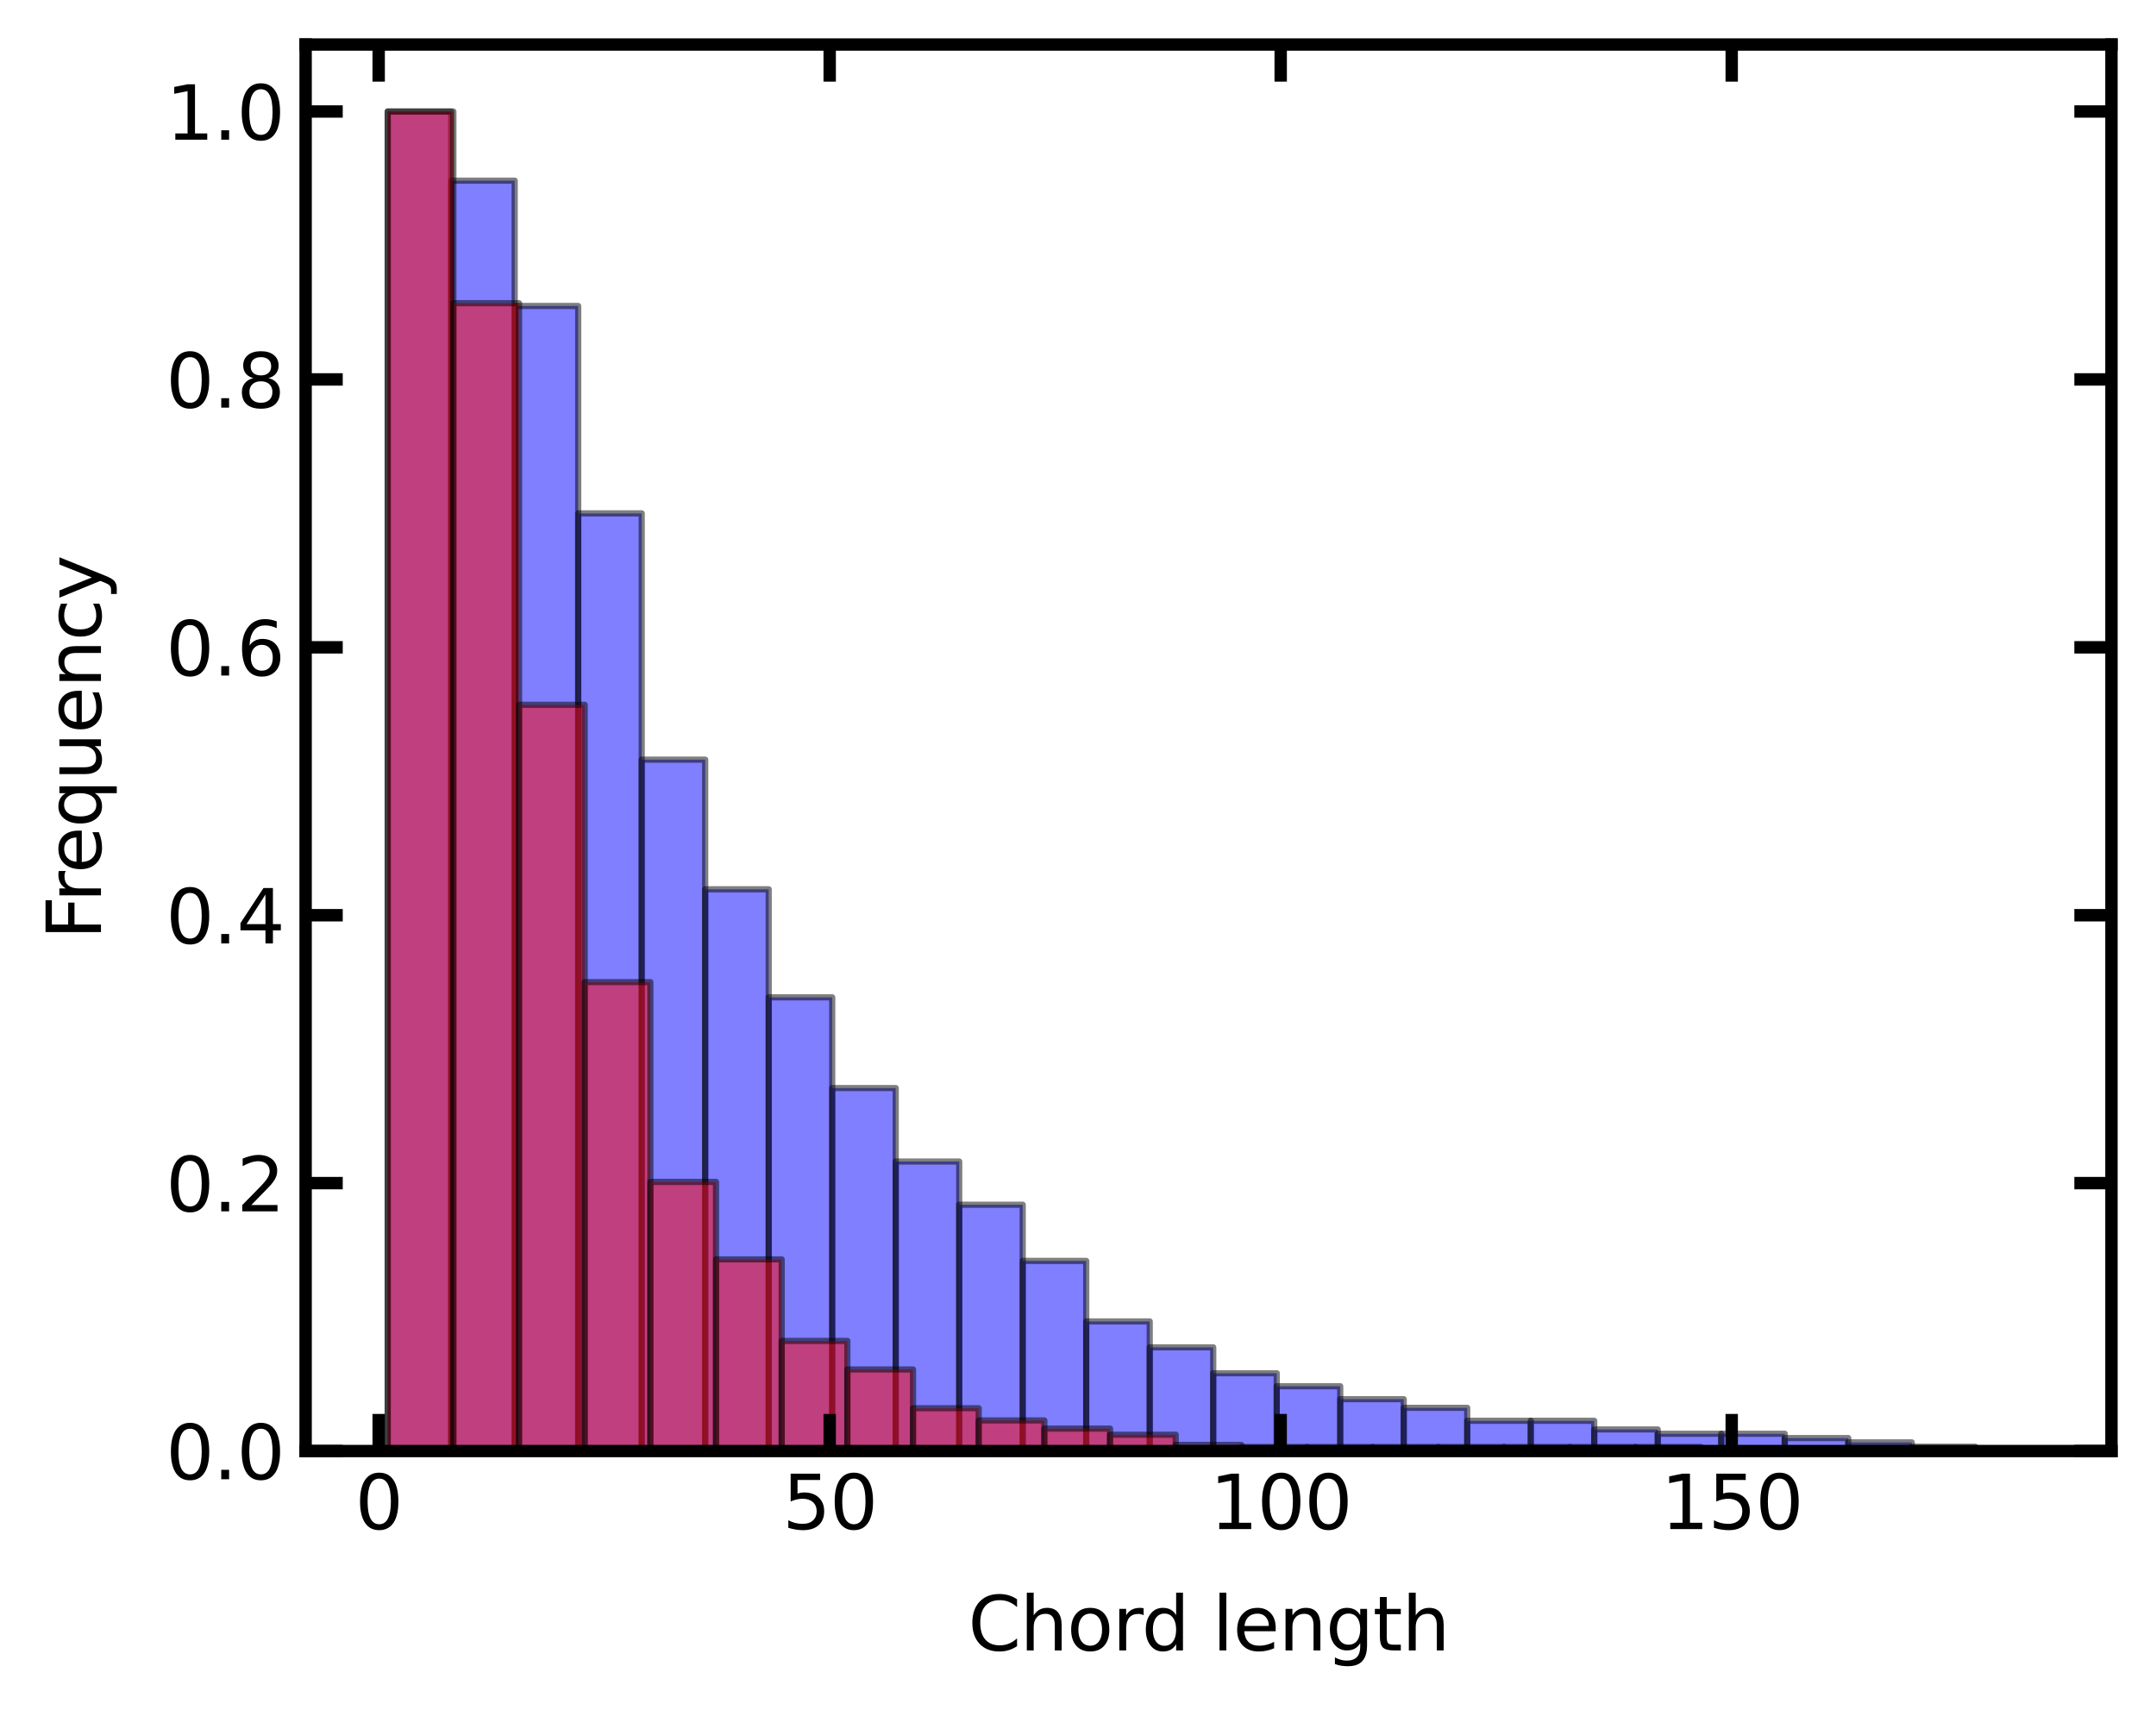 <?xml version="1.0" encoding="utf-8" standalone="no"?>
<!DOCTYPE svg PUBLIC "-//W3C//DTD SVG 1.1//EN"
  "http://www.w3.org/Graphics/SVG/1.1/DTD/svg11.dtd">
<svg xmlns:xlink="http://www.w3.org/1999/xlink" width="348.48pt" height="276.48pt" viewBox="0 0 348.48 276.48" xmlns="http://www.w3.org/2000/svg" version="1.1">
 <defs>
  <style type="text/css">*{stroke-linejoin: round; stroke-linecap: butt}</style>
 </defs>
 <g id="figure_1">
  <g id="patch_1">
   <path d="M 0 276.48 
L 348.48 276.48 
L 348.48 0 
L 0 0 
z
" style="fill: #ffffff"/>
  </g>
  <g id="axes_1">
   <g id="patch_2">
    <path d="M 49.398 234.553 
L 341.28 234.553 
L 341.28 7.2 
L 49.398 7.2 
z
" style="fill: #ffffff"/>
   </g>
   <g id="patch_3">
    <path d="M 62.665 234.553 
L 72.929 234.553 
L 72.929 18.026 
L 62.665 18.026 
z
" clip-path="url(#pc214bc3d23)" style="fill: #0000ff; opacity: 0.5; stroke: #000000; stroke-linejoin: miter"/>
   </g>
   <g id="patch_4">
    <path d="M 72.929 234.553 
L 83.193 234.553 
L 83.193 29.202 
L 72.929 29.202 
z
" clip-path="url(#pc214bc3d23)" style="fill: #0000ff; opacity: 0.5; stroke: #000000; stroke-linejoin: miter"/>
   </g>
   <g id="patch_5">
    <path d="M 83.193 234.553 
L 93.457 234.553 
L 93.457 49.458 
L 83.193 49.458 
z
" clip-path="url(#pc214bc3d23)" style="fill: #0000ff; opacity: 0.5; stroke: #000000; stroke-linejoin: miter"/>
   </g>
   <g id="patch_6">
    <path d="M 93.457 234.553 
L 103.721 234.553 
L 103.721 82.984 
L 93.457 82.984 
z
" clip-path="url(#pc214bc3d23)" style="fill: #0000ff; opacity: 0.5; stroke: #000000; stroke-linejoin: miter"/>
   </g>
   <g id="patch_7">
    <path d="M 103.721 234.553 
L 113.985 234.553 
L 113.985 122.797 
L 103.721 122.797 
z
" clip-path="url(#pc214bc3d23)" style="fill: #0000ff; opacity: 0.5; stroke: #000000; stroke-linejoin: miter"/>
   </g>
   <g id="patch_8">
    <path d="M 113.985 234.553 
L 124.249 234.553 
L 124.249 143.751 
L 113.985 143.751 
z
" clip-path="url(#pc214bc3d23)" style="fill: #0000ff; opacity: 0.5; stroke: #000000; stroke-linejoin: miter"/>
   </g>
   <g id="patch_9">
    <path d="M 124.249 234.553 
L 134.513 234.553 
L 134.513 161.213 
L 124.249 161.213 
z
" clip-path="url(#pc214bc3d23)" style="fill: #0000ff; opacity: 0.5; stroke: #000000; stroke-linejoin: miter"/>
   </g>
   <g id="patch_10">
    <path d="M 134.513 234.553 
L 144.777 234.553 
L 144.777 175.881 
L 134.513 175.881 
z
" clip-path="url(#pc214bc3d23)" style="fill: #0000ff; opacity: 0.5; stroke: #000000; stroke-linejoin: miter"/>
   </g>
   <g id="patch_11">
    <path d="M 144.777 234.553 
L 155.041 234.553 
L 155.041 187.755 
L 144.777 187.755 
z
" clip-path="url(#pc214bc3d23)" style="fill: #0000ff; opacity: 0.5; stroke: #000000; stroke-linejoin: miter"/>
   </g>
   <g id="patch_12">
    <path d="M 155.041 234.553 
L 165.305 234.553 
L 165.305 194.74 
L 155.041 194.74 
z
" clip-path="url(#pc214bc3d23)" style="fill: #0000ff; opacity: 0.5; stroke: #000000; stroke-linejoin: miter"/>
   </g>
   <g id="patch_13">
    <path d="M 165.305 234.553 
L 175.569 234.553 
L 175.569 203.82 
L 165.305 203.82 
z
" clip-path="url(#pc214bc3d23)" style="fill: #0000ff; opacity: 0.5; stroke: #000000; stroke-linejoin: miter"/>
   </g>
   <g id="patch_14">
    <path d="M 175.569 234.553 
L 185.833 234.553 
L 185.833 213.598 
L 175.569 213.598 
z
" clip-path="url(#pc214bc3d23)" style="fill: #0000ff; opacity: 0.5; stroke: #000000; stroke-linejoin: miter"/>
   </g>
   <g id="patch_15">
    <path d="M 185.833 234.553 
L 196.097 234.553 
L 196.097 217.789 
L 185.833 217.789 
z
" clip-path="url(#pc214bc3d23)" style="fill: #0000ff; opacity: 0.5; stroke: #000000; stroke-linejoin: miter"/>
   </g>
   <g id="patch_16">
    <path d="M 196.097 234.553 
L 206.361 234.553 
L 206.361 221.98 
L 196.097 221.98 
z
" clip-path="url(#pc214bc3d23)" style="fill: #0000ff; opacity: 0.5; stroke: #000000; stroke-linejoin: miter"/>
   </g>
   <g id="patch_17">
    <path d="M 206.361 234.553 
L 216.625 234.553 
L 216.625 224.075 
L 206.361 224.075 
z
" clip-path="url(#pc214bc3d23)" style="fill: #0000ff; opacity: 0.5; stroke: #000000; stroke-linejoin: miter"/>
   </g>
   <g id="patch_18">
    <path d="M 216.625 234.553 
L 226.889 234.553 
L 226.889 226.171 
L 216.625 226.171 
z
" clip-path="url(#pc214bc3d23)" style="fill: #0000ff; opacity: 0.5; stroke: #000000; stroke-linejoin: miter"/>
   </g>
   <g id="patch_19">
    <path d="M 226.889 234.553 
L 237.153 234.553 
L 237.153 227.568 
L 226.889 227.568 
z
" clip-path="url(#pc214bc3d23)" style="fill: #0000ff; opacity: 0.5; stroke: #000000; stroke-linejoin: miter"/>
   </g>
   <g id="patch_20">
    <path d="M 237.153 234.553 
L 247.417 234.553 
L 247.417 229.663 
L 237.153 229.663 
z
" clip-path="url(#pc214bc3d23)" style="fill: #0000ff; opacity: 0.5; stroke: #000000; stroke-linejoin: miter"/>
   </g>
   <g id="patch_21">
    <path d="M 247.417 234.553 
L 257.681 234.553 
L 257.681 229.663 
L 247.417 229.663 
z
" clip-path="url(#pc214bc3d23)" style="fill: #0000ff; opacity: 0.5; stroke: #000000; stroke-linejoin: miter"/>
   </g>
   <g id="patch_22">
    <path d="M 257.681 234.553 
L 267.945 234.553 
L 267.945 231.06 
L 257.681 231.06 
z
" clip-path="url(#pc214bc3d23)" style="fill: #0000ff; opacity: 0.5; stroke: #000000; stroke-linejoin: miter"/>
   </g>
   <g id="patch_23">
    <path d="M 267.945 234.553 
L 278.209 234.553 
L 278.209 231.759 
L 267.945 231.759 
z
" clip-path="url(#pc214bc3d23)" style="fill: #0000ff; opacity: 0.5; stroke: #000000; stroke-linejoin: miter"/>
   </g>
   <g id="patch_24">
    <path d="M 278.209 234.553 
L 288.473 234.553 
L 288.473 231.759 
L 278.209 231.759 
z
" clip-path="url(#pc214bc3d23)" style="fill: #0000ff; opacity: 0.5; stroke: #000000; stroke-linejoin: miter"/>
   </g>
   <g id="patch_25">
    <path d="M 288.473 234.553 
L 298.737 234.553 
L 298.737 232.457 
L 288.473 232.457 
z
" clip-path="url(#pc214bc3d23)" style="fill: #0000ff; opacity: 0.5; stroke: #000000; stroke-linejoin: miter"/>
   </g>
   <g id="patch_26">
    <path d="M 298.737 234.553 
L 309.001 234.553 
L 309.001 233.156 
L 298.737 233.156 
z
" clip-path="url(#pc214bc3d23)" style="fill: #0000ff; opacity: 0.5; stroke: #000000; stroke-linejoin: miter"/>
   </g>
   <g id="patch_27">
    <path d="M 309.001 234.553 
L 319.265 234.553 
L 319.265 233.854 
L 309.001 233.854 
z
" clip-path="url(#pc214bc3d23)" style="fill: #0000ff; opacity: 0.5; stroke: #000000; stroke-linejoin: miter"/>
   </g>
   <g id="patch_28">
    <path d="M 62.665 234.553 
L 73.279 234.553 
L 73.279 18.026 
L 62.665 18.026 
z
" clip-path="url(#pc214bc3d23)" style="fill: #ff0000; opacity: 0.5; stroke: #000000; stroke-linejoin: miter"/>
   </g>
   <g id="patch_29">
    <path d="M 73.279 234.553 
L 83.893 234.553 
L 83.893 49.006 
L 73.279 49.006 
z
" clip-path="url(#pc214bc3d23)" style="fill: #ff0000; opacity: 0.5; stroke: #000000; stroke-linejoin: miter"/>
   </g>
   <g id="patch_30">
    <path d="M 83.893 234.553 
L 94.507 234.553 
L 94.507 113.931 
L 83.893 113.931 
z
" clip-path="url(#pc214bc3d23)" style="fill: #ff0000; opacity: 0.5; stroke: #000000; stroke-linejoin: miter"/>
   </g>
   <g id="patch_31">
    <path d="M 94.507 234.553 
L 105.121 234.553 
L 105.121 158.752 
L 94.507 158.752 
z
" clip-path="url(#pc214bc3d23)" style="fill: #ff0000; opacity: 0.5; stroke: #000000; stroke-linejoin: miter"/>
   </g>
   <g id="patch_32">
    <path d="M 105.121 234.553 
L 115.734 234.553 
L 115.734 191.05 
L 105.121 191.05 
z
" clip-path="url(#pc214bc3d23)" style="fill: #ff0000; opacity: 0.5; stroke: #000000; stroke-linejoin: miter"/>
   </g>
   <g id="patch_33">
    <path d="M 115.734 234.553 
L 126.348 234.553 
L 126.348 203.573 
L 115.734 203.573 
z
" clip-path="url(#pc214bc3d23)" style="fill: #ff0000; opacity: 0.5; stroke: #000000; stroke-linejoin: miter"/>
   </g>
   <g id="patch_34">
    <path d="M 126.348 234.553 
L 136.962 234.553 
L 136.962 216.756 
L 126.348 216.756 
z
" clip-path="url(#pc214bc3d23)" style="fill: #ff0000; opacity: 0.5; stroke: #000000; stroke-linejoin: miter"/>
   </g>
   <g id="patch_35">
    <path d="M 136.962 234.553 
L 147.576 234.553 
L 147.576 221.37 
L 136.962 221.37 
z
" clip-path="url(#pc214bc3d23)" style="fill: #ff0000; opacity: 0.5; stroke: #000000; stroke-linejoin: miter"/>
   </g>
   <g id="patch_36">
    <path d="M 147.576 234.553 
L 158.19 234.553 
L 158.19 227.632 
L 147.576 227.632 
z
" clip-path="url(#pc214bc3d23)" style="fill: #ff0000; opacity: 0.5; stroke: #000000; stroke-linejoin: miter"/>
   </g>
   <g id="patch_37">
    <path d="M 158.19 234.553 
L 168.804 234.553 
L 168.804 229.609 
L 158.19 229.609 
z
" clip-path="url(#pc214bc3d23)" style="fill: #ff0000; opacity: 0.5; stroke: #000000; stroke-linejoin: miter"/>
   </g>
   <g id="patch_38">
    <path d="M 168.804 234.553 
L 179.418 234.553 
L 179.418 230.927 
L 168.804 230.927 
z
" clip-path="url(#pc214bc3d23)" style="fill: #ff0000; opacity: 0.5; stroke: #000000; stroke-linejoin: miter"/>
   </g>
   <g id="patch_39">
    <path d="M 179.418 234.553 
L 190.032 234.553 
L 190.032 231.916 
L 179.418 231.916 
z
" clip-path="url(#pc214bc3d23)" style="fill: #ff0000; opacity: 0.5; stroke: #000000; stroke-linejoin: miter"/>
   </g>
   <g id="patch_40">
    <path d="M 190.032 234.553 
L 200.646 234.553 
L 200.646 233.564 
L 190.032 233.564 
z
" clip-path="url(#pc214bc3d23)" style="fill: #ff0000; opacity: 0.5; stroke: #000000; stroke-linejoin: miter"/>
   </g>
   <g id="patch_41">
    <path d="M 200.646 234.553 
L 211.26 234.553 
L 211.26 233.893 
L 200.646 233.893 
z
" clip-path="url(#pc214bc3d23)" style="fill: #ff0000; opacity: 0.5; stroke: #000000; stroke-linejoin: miter"/>
   </g>
   <g id="patch_42">
    <path d="M 211.26 234.553 
L 221.874 234.553 
L 221.874 233.893 
L 211.26 233.893 
z
" clip-path="url(#pc214bc3d23)" style="fill: #ff0000; opacity: 0.5; stroke: #000000; stroke-linejoin: miter"/>
   </g>
   <g id="patch_43">
    <path d="M 221.874 234.553 
L 232.487 234.553 
L 232.487 233.893 
L 221.874 233.893 
z
" clip-path="url(#pc214bc3d23)" style="fill: #ff0000; opacity: 0.5; stroke: #000000; stroke-linejoin: miter"/>
   </g>
   <g id="patch_44">
    <path d="M 232.487 234.553 
L 243.101 234.553 
L 243.101 233.893 
L 232.487 233.893 
z
" clip-path="url(#pc214bc3d23)" style="fill: #ff0000; opacity: 0.5; stroke: #000000; stroke-linejoin: miter"/>
   </g>
   <g id="patch_45">
    <path d="M 243.101 234.553 
L 253.715 234.553 
L 253.715 233.893 
L 243.101 233.893 
z
" clip-path="url(#pc214bc3d23)" style="fill: #ff0000; opacity: 0.5; stroke: #000000; stroke-linejoin: miter"/>
   </g>
   <g id="patch_46">
    <path d="M 253.715 234.553 
L 264.329 234.553 
L 264.329 233.893 
L 253.715 233.893 
z
" clip-path="url(#pc214bc3d23)" style="fill: #ff0000; opacity: 0.5; stroke: #000000; stroke-linejoin: miter"/>
   </g>
   <g id="patch_47">
    <path d="M 264.329 234.553 
L 274.943 234.553 
L 274.943 233.893 
L 264.329 233.893 
z
" clip-path="url(#pc214bc3d23)" style="fill: #ff0000; opacity: 0.5; stroke: #000000; stroke-linejoin: miter"/>
   </g>
   <g id="patch_48">
    <path d="M 274.943 234.553 
L 285.557 234.553 
L 285.557 234.223 
L 274.943 234.223 
z
" clip-path="url(#pc214bc3d23)" style="fill: #ff0000; opacity: 0.5; stroke: #000000; stroke-linejoin: miter"/>
   </g>
   <g id="patch_49">
    <path d="M 285.557 234.553 
L 296.171 234.553 
L 296.171 234.223 
L 285.557 234.223 
z
" clip-path="url(#pc214bc3d23)" style="fill: #ff0000; opacity: 0.5; stroke: #000000; stroke-linejoin: miter"/>
   </g>
   <g id="patch_50">
    <path d="M 296.171 234.553 
L 306.785 234.553 
L 306.785 234.223 
L 296.171 234.223 
z
" clip-path="url(#pc214bc3d23)" style="fill: #ff0000; opacity: 0.5; stroke: #000000; stroke-linejoin: miter"/>
   </g>
   <g id="patch_51">
    <path d="M 306.785 234.553 
L 317.399 234.553 
L 317.399 234.223 
L 306.785 234.223 
z
" clip-path="url(#pc214bc3d23)" style="fill: #ff0000; opacity: 0.5; stroke: #000000; stroke-linejoin: miter"/>
   </g>
   <g id="patch_52">
    <path d="M 317.399 234.553 
L 328.013 234.553 
L 328.013 234.223 
L 317.399 234.223 
z
" clip-path="url(#pc214bc3d23)" style="fill: #ff0000; opacity: 0.5; stroke: #000000; stroke-linejoin: miter"/>
   </g>
   <g id="matplotlib.axis_1">
    <g id="xtick_1">
     <g id="line2d_1">
      <defs>
       <path id="m1ba0e18b68" d="M 0 0 
L 0 -6 
" style="stroke: #000000; stroke-width: 2"/>
      </defs>
      <g>
       <use xlink:href="#m1ba0e18b68" x="61.207" y="234.553" style="fill: #ffffff; stroke: #000000; stroke-width: 2"/>
      </g>
     </g>
     <g id="line2d_2">
      <defs>
       <path id="m55ef079b39" d="M 0 0 
L 0 6 
" style="stroke: #000000; stroke-width: 2"/>
      </defs>
      <g>
       <use xlink:href="#m55ef079b39" x="61.207" y="7.2" style="fill: #ffffff; stroke: #000000; stroke-width: 2"/>
      </g>
     </g>
     <g id="text_1">
      <!-- 0 -->
      <g transform="translate(57.389 247.171)scale(0.12 -0.12)">
       <defs>
        <path id="DejaVuSans-30" d="M 2034 4250 
Q 1547 4250 1301 3770 
Q 1056 3291 1056 2328 
Q 1056 1369 1301 889 
Q 1547 409 2034 409 
Q 2525 409 2770 889 
Q 3016 1369 3016 2328 
Q 3016 3291 2770 3770 
Q 2525 4250 2034 4250 
z
M 2034 4750 
Q 2819 4750 3233 4129 
Q 3647 3509 3647 2328 
Q 3647 1150 3233 529 
Q 2819 -91 2034 -91 
Q 1250 -91 836 529 
Q 422 1150 422 2328 
Q 422 3509 836 4129 
Q 1250 4750 2034 4750 
z
" transform="scale(0.016)"/>
       </defs>
       <use xlink:href="#DejaVuSans-30"/>
      </g>
     </g>
    </g>
    <g id="xtick_2">
     <g id="line2d_3">
      <g>
       <use xlink:href="#m1ba0e18b68" x="134.105" y="234.553" style="fill: #ffffff; stroke: #000000; stroke-width: 2"/>
      </g>
     </g>
     <g id="line2d_4">
      <g>
       <use xlink:href="#m55ef079b39" x="134.105" y="7.2" style="fill: #ffffff; stroke: #000000; stroke-width: 2"/>
      </g>
     </g>
     <g id="text_2">
      <!-- 50 -->
      <g transform="translate(126.47 247.171)scale(0.12 -0.12)">
       <defs>
        <path id="DejaVuSans-35" d="M 691 4666 
L 3169 4666 
L 3169 4134 
L 1269 4134 
L 1269 2991 
Q 1406 3038 1543 3061 
Q 1681 3084 1819 3084 
Q 2600 3084 3056 2656 
Q 3513 2228 3513 1497 
Q 3513 744 3044 326 
Q 2575 -91 1722 -91 
Q 1428 -91 1123 -41 
Q 819 9 494 109 
L 494 744 
Q 775 591 1075 516 
Q 1375 441 1709 441 
Q 2250 441 2565 725 
Q 2881 1009 2881 1497 
Q 2881 1984 2565 2268 
Q 2250 2553 1709 2553 
Q 1456 2553 1204 2497 
Q 953 2441 691 2322 
L 691 4666 
z
" transform="scale(0.016)"/>
       </defs>
       <use xlink:href="#DejaVuSans-35"/>
       <use xlink:href="#DejaVuSans-30" x="63.623"/>
      </g>
     </g>
    </g>
    <g id="xtick_3">
     <g id="line2d_5">
      <g>
       <use xlink:href="#m1ba0e18b68" x="207.002" y="234.553" style="fill: #ffffff; stroke: #000000; stroke-width: 2"/>
      </g>
     </g>
     <g id="line2d_6">
      <g>
       <use xlink:href="#m55ef079b39" x="207.002" y="7.2" style="fill: #ffffff; stroke: #000000; stroke-width: 2"/>
      </g>
     </g>
     <g id="text_3">
      <!-- 100 -->
      <g transform="translate(195.55 247.171)scale(0.12 -0.12)">
       <defs>
        <path id="DejaVuSans-31" d="M 794 531 
L 1825 531 
L 1825 4091 
L 703 3866 
L 703 4441 
L 1819 4666 
L 2450 4666 
L 2450 531 
L 3481 531 
L 3481 0 
L 794 0 
L 794 531 
z
" transform="scale(0.016)"/>
       </defs>
       <use xlink:href="#DejaVuSans-31"/>
       <use xlink:href="#DejaVuSans-30" x="63.623"/>
       <use xlink:href="#DejaVuSans-30" x="127.246"/>
      </g>
     </g>
    </g>
    <g id="xtick_4">
     <g id="line2d_7">
      <g>
       <use xlink:href="#m1ba0e18b68" x="279.9" y="234.553" style="fill: #ffffff; stroke: #000000; stroke-width: 2"/>
      </g>
     </g>
     <g id="line2d_8">
      <g>
       <use xlink:href="#m55ef079b39" x="279.9" y="7.2" style="fill: #ffffff; stroke: #000000; stroke-width: 2"/>
      </g>
     </g>
     <g id="text_4">
      <!-- 150 -->
      <g transform="translate(268.448 247.171)scale(0.12 -0.12)">
       <use xlink:href="#DejaVuSans-31"/>
       <use xlink:href="#DejaVuSans-35" x="63.623"/>
       <use xlink:href="#DejaVuSans-30" x="127.246"/>
      </g>
     </g>
    </g>
    <g id="text_5">
     <!-- Chord length -->
     <g transform="translate(156.473 266.784)scale(0.12 -0.12)">
      <defs>
       <path id="DejaVuSans-43" d="M 4122 4306 
L 4122 3641 
Q 3803 3938 3442 4084 
Q 3081 4231 2675 4231 
Q 1875 4231 1450 3742 
Q 1025 3253 1025 2328 
Q 1025 1406 1450 917 
Q 1875 428 2675 428 
Q 3081 428 3442 575 
Q 3803 722 4122 1019 
L 4122 359 
Q 3791 134 3420 21 
Q 3050 -91 2638 -91 
Q 1578 -91 968 557 
Q 359 1206 359 2328 
Q 359 3453 968 4101 
Q 1578 4750 2638 4750 
Q 3056 4750 3426 4639 
Q 3797 4528 4122 4306 
z
" transform="scale(0.016)"/>
       <path id="DejaVuSans-68" d="M 3513 2113 
L 3513 0 
L 2938 0 
L 2938 2094 
Q 2938 2591 2744 2837 
Q 2550 3084 2163 3084 
Q 1697 3084 1428 2787 
Q 1159 2491 1159 1978 
L 1159 0 
L 581 0 
L 581 4863 
L 1159 4863 
L 1159 2956 
Q 1366 3272 1645 3428 
Q 1925 3584 2291 3584 
Q 2894 3584 3203 3211 
Q 3513 2838 3513 2113 
z
" transform="scale(0.016)"/>
       <path id="DejaVuSans-6f" d="M 1959 3097 
Q 1497 3097 1228 2736 
Q 959 2375 959 1747 
Q 959 1119 1226 758 
Q 1494 397 1959 397 
Q 2419 397 2687 759 
Q 2956 1122 2956 1747 
Q 2956 2369 2687 2733 
Q 2419 3097 1959 3097 
z
M 1959 3584 
Q 2709 3584 3137 3096 
Q 3566 2609 3566 1747 
Q 3566 888 3137 398 
Q 2709 -91 1959 -91 
Q 1206 -91 779 398 
Q 353 888 353 1747 
Q 353 2609 779 3096 
Q 1206 3584 1959 3584 
z
" transform="scale(0.016)"/>
       <path id="DejaVuSans-72" d="M 2631 2963 
Q 2534 3019 2420 3045 
Q 2306 3072 2169 3072 
Q 1681 3072 1420 2755 
Q 1159 2438 1159 1844 
L 1159 0 
L 581 0 
L 581 3500 
L 1159 3500 
L 1159 2956 
Q 1341 3275 1631 3429 
Q 1922 3584 2338 3584 
Q 2397 3584 2469 3576 
Q 2541 3569 2628 3553 
L 2631 2963 
z
" transform="scale(0.016)"/>
       <path id="DejaVuSans-64" d="M 2906 2969 
L 2906 4863 
L 3481 4863 
L 3481 0 
L 2906 0 
L 2906 525 
Q 2725 213 2448 61 
Q 2172 -91 1784 -91 
Q 1150 -91 751 415 
Q 353 922 353 1747 
Q 353 2572 751 3078 
Q 1150 3584 1784 3584 
Q 2172 3584 2448 3432 
Q 2725 3281 2906 2969 
z
M 947 1747 
Q 947 1113 1208 752 
Q 1469 391 1925 391 
Q 2381 391 2643 752 
Q 2906 1113 2906 1747 
Q 2906 2381 2643 2742 
Q 2381 3103 1925 3103 
Q 1469 3103 1208 2742 
Q 947 2381 947 1747 
z
" transform="scale(0.016)"/>
       <path id="DejaVuSans-20" transform="scale(0.016)"/>
       <path id="DejaVuSans-6c" d="M 603 4863 
L 1178 4863 
L 1178 0 
L 603 0 
L 603 4863 
z
" transform="scale(0.016)"/>
       <path id="DejaVuSans-65" d="M 3597 1894 
L 3597 1613 
L 953 1613 
Q 991 1019 1311 708 
Q 1631 397 2203 397 
Q 2534 397 2845 478 
Q 3156 559 3463 722 
L 3463 178 
Q 3153 47 2828 -22 
Q 2503 -91 2169 -91 
Q 1331 -91 842 396 
Q 353 884 353 1716 
Q 353 2575 817 3079 
Q 1281 3584 2069 3584 
Q 2775 3584 3186 3129 
Q 3597 2675 3597 1894 
z
M 3022 2063 
Q 3016 2534 2758 2815 
Q 2500 3097 2075 3097 
Q 1594 3097 1305 2825 
Q 1016 2553 972 2059 
L 3022 2063 
z
" transform="scale(0.016)"/>
       <path id="DejaVuSans-6e" d="M 3513 2113 
L 3513 0 
L 2938 0 
L 2938 2094 
Q 2938 2591 2744 2837 
Q 2550 3084 2163 3084 
Q 1697 3084 1428 2787 
Q 1159 2491 1159 1978 
L 1159 0 
L 581 0 
L 581 3500 
L 1159 3500 
L 1159 2956 
Q 1366 3272 1645 3428 
Q 1925 3584 2291 3584 
Q 2894 3584 3203 3211 
Q 3513 2838 3513 2113 
z
" transform="scale(0.016)"/>
       <path id="DejaVuSans-67" d="M 2906 1791 
Q 2906 2416 2648 2759 
Q 2391 3103 1925 3103 
Q 1463 3103 1205 2759 
Q 947 2416 947 1791 
Q 947 1169 1205 825 
Q 1463 481 1925 481 
Q 2391 481 2648 825 
Q 2906 1169 2906 1791 
z
M 3481 434 
Q 3481 -459 3084 -895 
Q 2688 -1331 1869 -1331 
Q 1566 -1331 1297 -1286 
Q 1028 -1241 775 -1147 
L 775 -588 
Q 1028 -725 1275 -790 
Q 1522 -856 1778 -856 
Q 2344 -856 2625 -561 
Q 2906 -266 2906 331 
L 2906 616 
Q 2728 306 2450 153 
Q 2172 0 1784 0 
Q 1141 0 747 490 
Q 353 981 353 1791 
Q 353 2603 747 3093 
Q 1141 3584 1784 3584 
Q 2172 3584 2450 3431 
Q 2728 3278 2906 2969 
L 2906 3500 
L 3481 3500 
L 3481 434 
z
" transform="scale(0.016)"/>
       <path id="DejaVuSans-74" d="M 1172 4494 
L 1172 3500 
L 2356 3500 
L 2356 3053 
L 1172 3053 
L 1172 1153 
Q 1172 725 1289 603 
Q 1406 481 1766 481 
L 2356 481 
L 2356 0 
L 1766 0 
Q 1100 0 847 248 
Q 594 497 594 1153 
L 594 3053 
L 172 3053 
L 172 3500 
L 594 3500 
L 594 4494 
L 1172 4494 
z
" transform="scale(0.016)"/>
      </defs>
      <use xlink:href="#DejaVuSans-43"/>
      <use xlink:href="#DejaVuSans-68" x="69.824"/>
      <use xlink:href="#DejaVuSans-6f" x="133.203"/>
      <use xlink:href="#DejaVuSans-72" x="194.385"/>
      <use xlink:href="#DejaVuSans-64" x="233.748"/>
      <use xlink:href="#DejaVuSans-20" x="297.225"/>
      <use xlink:href="#DejaVuSans-6c" x="329.012"/>
      <use xlink:href="#DejaVuSans-65" x="356.795"/>
      <use xlink:href="#DejaVuSans-6e" x="418.318"/>
      <use xlink:href="#DejaVuSans-67" x="481.697"/>
      <use xlink:href="#DejaVuSans-74" x="545.174"/>
      <use xlink:href="#DejaVuSans-68" x="584.383"/>
     </g>
    </g>
   </g>
   <g id="matplotlib.axis_2">
    <g id="ytick_1">
     <g id="line2d_9">
      <defs>
       <path id="mef0054477e" d="M 0 0 
L 6 0 
" style="stroke: #000000; stroke-width: 2"/>
      </defs>
      <g>
       <use xlink:href="#mef0054477e" x="49.398" y="234.553" style="fill: #ffffff; stroke: #000000; stroke-width: 2"/>
      </g>
     </g>
     <g id="line2d_10">
      <defs>
       <path id="m90acc1daa9" d="M 0 0 
L -6 0 
" style="stroke: #000000; stroke-width: 2"/>
      </defs>
      <g>
       <use xlink:href="#m90acc1daa9" x="341.28" y="234.553" style="fill: #ffffff; stroke: #000000; stroke-width: 2"/>
      </g>
     </g>
     <g id="text_6">
      <!-- 0.0 -->
      <g transform="translate(26.814 239.112)scale(0.12 -0.12)">
       <defs>
        <path id="DejaVuSans-2e" d="M 684 794 
L 1344 794 
L 1344 0 
L 684 0 
L 684 794 
z
" transform="scale(0.016)"/>
       </defs>
       <use xlink:href="#DejaVuSans-30"/>
       <use xlink:href="#DejaVuSans-2e" x="63.623"/>
       <use xlink:href="#DejaVuSans-30" x="95.41"/>
      </g>
     </g>
    </g>
    <g id="ytick_2">
     <g id="line2d_11">
      <g>
       <use xlink:href="#mef0054477e" x="49.398" y="191.247" style="fill: #ffffff; stroke: #000000; stroke-width: 2"/>
      </g>
     </g>
     <g id="line2d_12">
      <g>
       <use xlink:href="#m90acc1daa9" x="341.28" y="191.247" style="fill: #ffffff; stroke: #000000; stroke-width: 2"/>
      </g>
     </g>
     <g id="text_7">
      <!-- 0.2 -->
      <g transform="translate(26.814 195.806)scale(0.12 -0.12)">
       <defs>
        <path id="DejaVuSans-32" d="M 1228 531 
L 3431 531 
L 3431 0 
L 469 0 
L 469 531 
Q 828 903 1448 1529 
Q 2069 2156 2228 2338 
Q 2531 2678 2651 2914 
Q 2772 3150 2772 3378 
Q 2772 3750 2511 3984 
Q 2250 4219 1831 4219 
Q 1534 4219 1204 4116 
Q 875 4013 500 3803 
L 500 4441 
Q 881 4594 1212 4672 
Q 1544 4750 1819 4750 
Q 2544 4750 2975 4387 
Q 3406 4025 3406 3419 
Q 3406 3131 3298 2873 
Q 3191 2616 2906 2266 
Q 2828 2175 2409 1742 
Q 1991 1309 1228 531 
z
" transform="scale(0.016)"/>
       </defs>
       <use xlink:href="#DejaVuSans-30"/>
       <use xlink:href="#DejaVuSans-2e" x="63.623"/>
       <use xlink:href="#DejaVuSans-32" x="95.41"/>
      </g>
     </g>
    </g>
    <g id="ytick_3">
     <g id="line2d_13">
      <g>
       <use xlink:href="#mef0054477e" x="49.398" y="147.942" style="fill: #ffffff; stroke: #000000; stroke-width: 2"/>
      </g>
     </g>
     <g id="line2d_14">
      <g>
       <use xlink:href="#m90acc1daa9" x="341.28" y="147.942" style="fill: #ffffff; stroke: #000000; stroke-width: 2"/>
      </g>
     </g>
     <g id="text_8">
      <!-- 0.4 -->
      <g transform="translate(26.814 152.501)scale(0.12 -0.12)">
       <defs>
        <path id="DejaVuSans-34" d="M 2419 4116 
L 825 1625 
L 2419 1625 
L 2419 4116 
z
M 2253 4666 
L 3047 4666 
L 3047 1625 
L 3713 1625 
L 3713 1100 
L 3047 1100 
L 3047 0 
L 2419 0 
L 2419 1100 
L 313 1100 
L 313 1709 
L 2253 4666 
z
" transform="scale(0.016)"/>
       </defs>
       <use xlink:href="#DejaVuSans-30"/>
       <use xlink:href="#DejaVuSans-2e" x="63.623"/>
       <use xlink:href="#DejaVuSans-34" x="95.41"/>
      </g>
     </g>
    </g>
    <g id="ytick_4">
     <g id="line2d_15">
      <g>
       <use xlink:href="#mef0054477e" x="49.398" y="104.637" style="fill: #ffffff; stroke: #000000; stroke-width: 2"/>
      </g>
     </g>
     <g id="line2d_16">
      <g>
       <use xlink:href="#m90acc1daa9" x="341.28" y="104.637" style="fill: #ffffff; stroke: #000000; stroke-width: 2"/>
      </g>
     </g>
     <g id="text_9">
      <!-- 0.6 -->
      <g transform="translate(26.814 109.196)scale(0.12 -0.12)">
       <defs>
        <path id="DejaVuSans-36" d="M 2113 2584 
Q 1688 2584 1439 2293 
Q 1191 2003 1191 1497 
Q 1191 994 1439 701 
Q 1688 409 2113 409 
Q 2538 409 2786 701 
Q 3034 994 3034 1497 
Q 3034 2003 2786 2293 
Q 2538 2584 2113 2584 
z
M 3366 4563 
L 3366 3988 
Q 3128 4100 2886 4159 
Q 2644 4219 2406 4219 
Q 1781 4219 1451 3797 
Q 1122 3375 1075 2522 
Q 1259 2794 1537 2939 
Q 1816 3084 2150 3084 
Q 2853 3084 3261 2657 
Q 3669 2231 3669 1497 
Q 3669 778 3244 343 
Q 2819 -91 2113 -91 
Q 1303 -91 875 529 
Q 447 1150 447 2328 
Q 447 3434 972 4092 
Q 1497 4750 2381 4750 
Q 2619 4750 2861 4703 
Q 3103 4656 3366 4563 
z
" transform="scale(0.016)"/>
       </defs>
       <use xlink:href="#DejaVuSans-30"/>
       <use xlink:href="#DejaVuSans-2e" x="63.623"/>
       <use xlink:href="#DejaVuSans-36" x="95.41"/>
      </g>
     </g>
    </g>
    <g id="ytick_5">
     <g id="line2d_17">
      <g>
       <use xlink:href="#mef0054477e" x="49.398" y="61.332" style="fill: #ffffff; stroke: #000000; stroke-width: 2"/>
      </g>
     </g>
     <g id="line2d_18">
      <g>
       <use xlink:href="#m90acc1daa9" x="341.28" y="61.332" style="fill: #ffffff; stroke: #000000; stroke-width: 2"/>
      </g>
     </g>
     <g id="text_10">
      <!-- 0.8 -->
      <g transform="translate(26.814 65.891)scale(0.12 -0.12)">
       <defs>
        <path id="DejaVuSans-38" d="M 2034 2216 
Q 1584 2216 1326 1975 
Q 1069 1734 1069 1313 
Q 1069 891 1326 650 
Q 1584 409 2034 409 
Q 2484 409 2743 651 
Q 3003 894 3003 1313 
Q 3003 1734 2745 1975 
Q 2488 2216 2034 2216 
z
M 1403 2484 
Q 997 2584 770 2862 
Q 544 3141 544 3541 
Q 544 4100 942 4425 
Q 1341 4750 2034 4750 
Q 2731 4750 3128 4425 
Q 3525 4100 3525 3541 
Q 3525 3141 3298 2862 
Q 3072 2584 2669 2484 
Q 3125 2378 3379 2068 
Q 3634 1759 3634 1313 
Q 3634 634 3220 271 
Q 2806 -91 2034 -91 
Q 1263 -91 848 271 
Q 434 634 434 1313 
Q 434 1759 690 2068 
Q 947 2378 1403 2484 
z
M 1172 3481 
Q 1172 3119 1398 2916 
Q 1625 2713 2034 2713 
Q 2441 2713 2670 2916 
Q 2900 3119 2900 3481 
Q 2900 3844 2670 4047 
Q 2441 4250 2034 4250 
Q 1625 4250 1398 4047 
Q 1172 3844 1172 3481 
z
" transform="scale(0.016)"/>
       </defs>
       <use xlink:href="#DejaVuSans-30"/>
       <use xlink:href="#DejaVuSans-2e" x="63.623"/>
       <use xlink:href="#DejaVuSans-38" x="95.41"/>
      </g>
     </g>
    </g>
    <g id="ytick_6">
     <g id="line2d_19">
      <g>
       <use xlink:href="#mef0054477e" x="49.398" y="18.026" style="fill: #ffffff; stroke: #000000; stroke-width: 2"/>
      </g>
     </g>
     <g id="line2d_20">
      <g>
       <use xlink:href="#m90acc1daa9" x="341.28" y="18.026" style="fill: #ffffff; stroke: #000000; stroke-width: 2"/>
      </g>
     </g>
     <g id="text_11">
      <!-- 1.0 -->
      <g transform="translate(26.814 22.585)scale(0.12 -0.12)">
       <use xlink:href="#DejaVuSans-31"/>
       <use xlink:href="#DejaVuSans-2e" x="63.623"/>
       <use xlink:href="#DejaVuSans-30" x="95.41"/>
      </g>
     </g>
    </g>
    <g id="text_12">
     <!-- Frequency -->
     <g transform="translate(16.318 151.872)rotate(-90)scale(0.12 -0.12)">
      <defs>
       <path id="DejaVuSans-46" d="M 628 4666 
L 3309 4666 
L 3309 4134 
L 1259 4134 
L 1259 2759 
L 3109 2759 
L 3109 2228 
L 1259 2228 
L 1259 0 
L 628 0 
L 628 4666 
z
" transform="scale(0.016)"/>
       <path id="DejaVuSans-71" d="M 947 1747 
Q 947 1113 1208 752 
Q 1469 391 1925 391 
Q 2381 391 2643 752 
Q 2906 1113 2906 1747 
Q 2906 2381 2643 2742 
Q 2381 3103 1925 3103 
Q 1469 3103 1208 2742 
Q 947 2381 947 1747 
z
M 2906 525 
Q 2725 213 2448 61 
Q 2172 -91 1784 -91 
Q 1150 -91 751 415 
Q 353 922 353 1747 
Q 353 2572 751 3078 
Q 1150 3584 1784 3584 
Q 2172 3584 2448 3432 
Q 2725 3281 2906 2969 
L 2906 3500 
L 3481 3500 
L 3481 -1331 
L 2906 -1331 
L 2906 525 
z
" transform="scale(0.016)"/>
       <path id="DejaVuSans-75" d="M 544 1381 
L 544 3500 
L 1119 3500 
L 1119 1403 
Q 1119 906 1312 657 
Q 1506 409 1894 409 
Q 2359 409 2629 706 
Q 2900 1003 2900 1516 
L 2900 3500 
L 3475 3500 
L 3475 0 
L 2900 0 
L 2900 538 
Q 2691 219 2414 64 
Q 2138 -91 1772 -91 
Q 1169 -91 856 284 
Q 544 659 544 1381 
z
M 1991 3584 
L 1991 3584 
z
" transform="scale(0.016)"/>
       <path id="DejaVuSans-63" d="M 3122 3366 
L 3122 2828 
Q 2878 2963 2633 3030 
Q 2388 3097 2138 3097 
Q 1578 3097 1268 2742 
Q 959 2388 959 1747 
Q 959 1106 1268 751 
Q 1578 397 2138 397 
Q 2388 397 2633 464 
Q 2878 531 3122 666 
L 3122 134 
Q 2881 22 2623 -34 
Q 2366 -91 2075 -91 
Q 1284 -91 818 406 
Q 353 903 353 1747 
Q 353 2603 823 3093 
Q 1294 3584 2113 3584 
Q 2378 3584 2631 3529 
Q 2884 3475 3122 3366 
z
" transform="scale(0.016)"/>
       <path id="DejaVuSans-79" d="M 2059 -325 
Q 1816 -950 1584 -1140 
Q 1353 -1331 966 -1331 
L 506 -1331 
L 506 -850 
L 844 -850 
Q 1081 -850 1212 -737 
Q 1344 -625 1503 -206 
L 1606 56 
L 191 3500 
L 800 3500 
L 1894 763 
L 2988 3500 
L 3597 3500 
L 2059 -325 
z
" transform="scale(0.016)"/>
      </defs>
      <use xlink:href="#DejaVuSans-46"/>
      <use xlink:href="#DejaVuSans-72" x="50.27"/>
      <use xlink:href="#DejaVuSans-65" x="89.133"/>
      <use xlink:href="#DejaVuSans-71" x="150.656"/>
      <use xlink:href="#DejaVuSans-75" x="214.133"/>
      <use xlink:href="#DejaVuSans-65" x="277.512"/>
      <use xlink:href="#DejaVuSans-6e" x="339.035"/>
      <use xlink:href="#DejaVuSans-63" x="402.414"/>
      <use xlink:href="#DejaVuSans-79" x="457.395"/>
     </g>
    </g>
   </g>
   <g id="patch_53">
    <path d="M 49.398 234.553 
L 49.398 7.2 
" style="fill: none; stroke: #000000; stroke-width: 2; stroke-linejoin: miter; stroke-linecap: square"/>
   </g>
   <g id="patch_54">
    <path d="M 341.28 234.553 
L 341.28 7.2 
" style="fill: none; stroke: #000000; stroke-width: 2; stroke-linejoin: miter; stroke-linecap: square"/>
   </g>
   <g id="patch_55">
    <path d="M 49.398 234.553 
L 341.28 234.553 
" style="fill: none; stroke: #000000; stroke-width: 2; stroke-linejoin: miter; stroke-linecap: square"/>
   </g>
   <g id="patch_56">
    <path d="M 49.398 7.2 
L 341.28 7.2 
" style="fill: none; stroke: #000000; stroke-width: 2; stroke-linejoin: miter; stroke-linecap: square"/>
   </g>
  </g>
 </g>
 <defs>
  <clipPath id="pc214bc3d23">
   <rect x="49.398" y="7.2" width="291.882" height="227.352"/>
  </clipPath>
 </defs>
</svg>